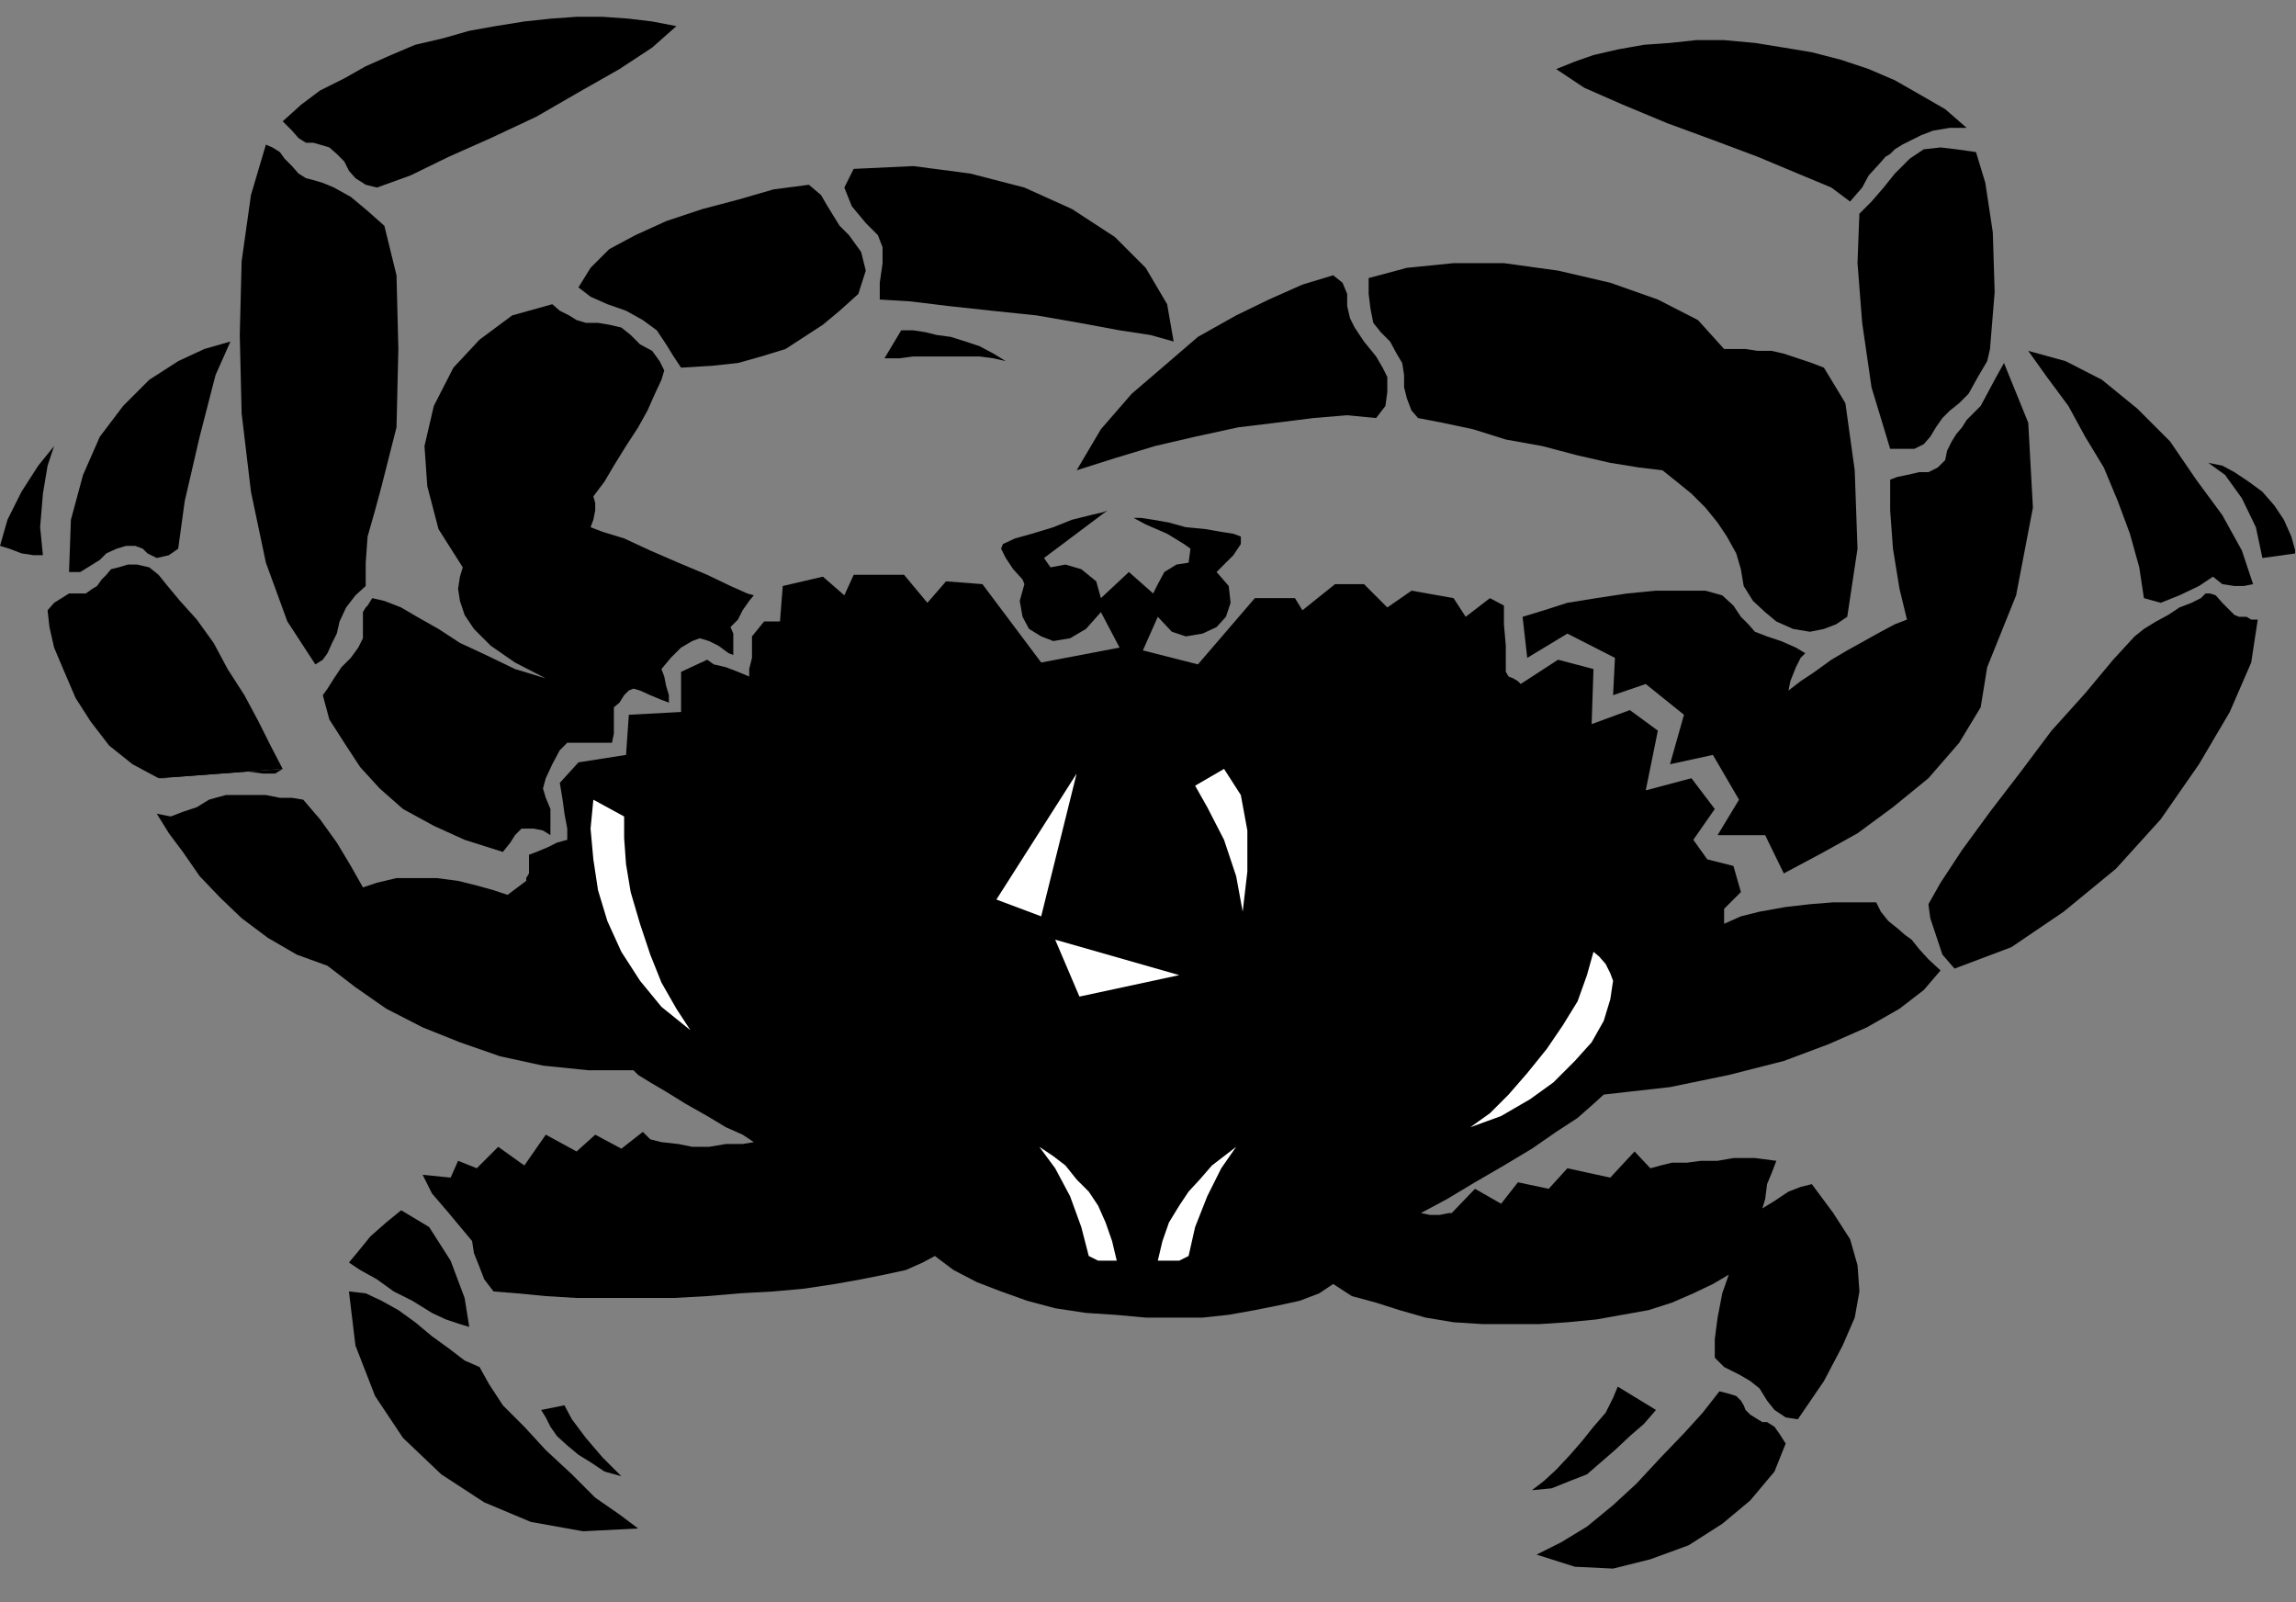 <?xml version="1.0" encoding="UTF-8" standalone="no"?>
<svg
   xmlns:ooo="http://xml.openoffice.org/svg/export"
   xmlns:dc="http://purl.org/dc/elements/1.1/"
   xmlns:cc="http://creativecommons.org/ns#"
   xmlns:rdf="http://www.w3.org/1999/02/22-rdf-syntax-ns#"
   xmlns:svg="http://www.w3.org/2000/svg"
   xmlns="http://www.w3.org/2000/svg"
   xmlns:sodipodi="http://sodipodi.sourceforge.net/DTD/sodipodi-0.dtd"
   xmlns:inkscape="http://www.inkscape.org/namespaces/inkscape"
   version="1.2"
   width="24.61mm"
   height="17.17mm"
   viewBox="0 0 2461 1717"
   preserveAspectRatio="xMidYMid"
   xml:space="preserve"
   id="svg133"
   sodipodi:docname="crab2.svg"
   style="fill-rule:evenodd;stroke-width:28.222;stroke-linejoin:round"
   inkscape:version="0.92.5 (2060ec1f9f, 2020-04-08)"><rect x="0" y="0" width="2461" height="1717" fill="#808080" stroke="none"/><sodipodi:namedview
   pagecolor="#ffffff"
   bordercolor="#666666"
   borderopacity="1"
   objecttolerance="10"
   gridtolerance="10"
   guidetolerance="10"
   inkscape:pageopacity="0"
   inkscape:pageshadow="2"
   inkscape:window-width="664"
   inkscape:window-height="487"
   id="namedview135"
   showgrid="false"
   inkscape:zoom="0.2102413"
   inkscape:cx="46.525985"
   inkscape:cy="32.428345"
   inkscape:window-x="0"
   inkscape:window-y="0"
   inkscape:window-maximized="0"
   inkscape:current-layer="svg133" />
 <defs
   class="ClipPathGroup"
   id="defs8">
  <clipPath
   id="presentation_clip_path"
   clipPathUnits="userSpaceOnUse">
   <rect
   x="0"
   y="0"
   width="21000"
   height="29700"
   id="rect2" />
  </clipPath>
  <clipPath
   id="presentation_clip_path_shrink"
   clipPathUnits="userSpaceOnUse">
   <rect
   x="21"
   y="29"
   width="20958"
   height="29641"
   id="rect5" />
  </clipPath>
 </defs>
 <defs
   class="TextShapeIndex"
   id="defs12">
  <g
   ooo:slide="id1"
   ooo:id-list="id3"
   id="g10" />
 </defs>
 <defs
   class="EmbeddedBulletChars"
   id="defs44">
  <g
   id="bullet-char-template-57356"
   transform="matrix(4.8828125e-4,0,0,-4.8828125e-4,0,0)">
   <path
   d="M 580,1141 1163,571 580,0 -4,571 Z"
   id="path14"
   inkscape:connector-curvature="0" />
  </g>
  <g
   id="bullet-char-template-57354"
   transform="matrix(4.8828125e-4,0,0,-4.8828125e-4,0,0)">
   <path
   d="M 8,1128 H 1137 V 0 H 8 Z"
   id="path17"
   inkscape:connector-curvature="0" />
  </g>
  <g
   id="bullet-char-template-10146"
   transform="matrix(4.8828125e-4,0,0,-4.8828125e-4,0,0)">
   <path
   d="M 174,0 602,739 174,1481 1456,739 Z M 1358,739 309,1346 659,739 Z"
   id="path20"
   inkscape:connector-curvature="0" />
  </g>
  <g
   id="bullet-char-template-10132"
   transform="matrix(4.8828125e-4,0,0,-4.8828125e-4,0,0)">
   <path
   d="M 2015,739 1276,0 H 717 l 543,543 H 174 v 393 h 1086 l -543,545 h 557 z"
   id="path23"
   inkscape:connector-curvature="0" />
  </g>
  <g
   id="bullet-char-template-10007"
   transform="matrix(4.8828125e-4,0,0,-4.8828125e-4,0,0)">
   <path
   d="m 0,-2 c -7,16 -16,29 -25,39 l 381,530 c -94,256 -141,385 -141,387 0,25 13,38 40,38 9,0 21,-2 34,-5 21,4 42,12 65,25 l 27,-13 111,-251 280,301 64,-25 24,25 c 21,-10 41,-24 62,-43 C 886,937 835,863 770,784 769,783 710,716 594,584 L 774,223 c 0,-27 -21,-55 -63,-84 l 16,-20 C 717,90 699,76 672,76 641,76 570,178 457,381 L 164,-76 c -22,-34 -53,-51 -92,-51 -42,0 -63,17 -64,51 -7,9 -10,24 -10,44 0,9 1,19 2,30 z"
   id="path26"
   inkscape:connector-curvature="0" />
  </g>
  <g
   id="bullet-char-template-10004"
   transform="matrix(4.8828125e-4,0,0,-4.8828125e-4,0,0)">
   <path
   d="M 285,-33 C 182,-33 111,30 74,156 52,228 41,333 41,471 c 0,78 14,145 41,201 34,71 87,106 158,106 53,0 88,-31 106,-94 l 23,-176 c 8,-64 28,-97 59,-98 l 735,706 c 11,11 33,17 66,17 42,0 63,-15 63,-46 V 965 c 0,-36 -10,-64 -30,-84 L 442,47 C 390,-6 338,-33 285,-33 Z"
   id="path29"
   inkscape:connector-curvature="0" />
  </g>
  <g
   id="bullet-char-template-9679"
   transform="matrix(4.8828125e-4,0,0,-4.8828125e-4,0,0)">
   <path
   d="M 813,0 C 632,0 489,54 383,161 276,268 223,411 223,592 c 0,181 53,324 160,431 106,107 249,161 430,161 179,0 323,-54 432,-161 108,-107 162,-251 162,-431 0,-180 -54,-324 -162,-431 C 1136,54 992,0 813,0 Z"
   id="path32"
   inkscape:connector-curvature="0" />
  </g>
  <g
   id="bullet-char-template-8226"
   transform="matrix(4.8828125e-4,0,0,-4.8828125e-4,0,0)">
   <path
   d="m 346,457 c -73,0 -137,26 -191,78 -54,51 -81,114 -81,188 0,73 27,136 81,188 54,52 118,78 191,78 73,0 134,-26 185,-79 51,-51 77,-114 77,-187 0,-75 -25,-137 -76,-188 -50,-52 -112,-78 -186,-78 z"
   id="path35"
   inkscape:connector-curvature="0" />
  </g>
  <g
   id="bullet-char-template-8211"
   transform="matrix(4.8828125e-4,0,0,-4.8828125e-4,0,0)">
   <path
   d="M -4,459 H 1135 V 606 H -4 Z"
   id="path38"
   inkscape:connector-curvature="0" />
  </g>
  <g
   id="bullet-char-template-61548"
   transform="matrix(4.8828125e-4,0,0,-4.8828125e-4,0,0)">
   <path
   d="m 173,740 c 0,163 58,303 173,419 116,115 255,173 419,173 163,0 302,-58 418,-173 116,-116 174,-256 174,-419 0,-163 -58,-303 -174,-418 C 1067,206 928,148 765,148 601,148 462,206 346,322 231,437 173,577 173,740 Z"
   id="path41"
   inkscape:connector-curvature="0" />
  </g>
 </defs>
 <g
   id="g49"
   transform="translate(-9269,-13991)">
  <g
   id="id2"
   class="Master_Slide">
   <g
   id="bg-id2"
   class="Background" />
   <g
   id="bo-id2"
   class="BackgroundObjects" />
  </g>
 </g>
 <g
   class="SlideGroup"
   id="g131"
   transform="translate(-9269,-13991)">
  <g
   id="g129">
   <g
   id="container-id1">
    <g
   id="id1"
   class="Slide"
   clip-path="url(#presentation_clip_path)">
     <g
   class="Page"
   id="g125">
      <g
   class="Graphic"
   id="g123">
       <g
   id="id3">
        <rect
   class="BoundingBox"
   x="9269"
   y="13991"
   width="2461"
   height="1717"
   id="rect51"
   style="fill:none;stroke:none" />
        <defs
   id="defs56">
         <clipPath
   id="clip_path_1"
   clipPathUnits="userSpaceOnUse">
          <path
   d="m 9269,13991 h 2460 v 1716 H 9269 Z"
   id="path53"
   inkscape:connector-curvature="0" />
         </clipPath>
        </defs>
        <g
   clip-path="url(#clip_path_1)"
   id="g120">
         <path
   d="m 9849,15502 5,8 5,10 7,10 11,10 12,10 13,8 15,10 18,5 -20,-20 -18,-21 -15,-20 -8,-15 z"
   id="path58"
   inkscape:connector-curvature="0"
   style="fill:#000000;stroke:none" />
         <path
   d="m 10911,15588 13,-10 13,-12 15,-16 13,-15 12,-15 13,-15 8,-16 5,-12 41,25 -13,15 -15,13 -16,15 -15,13 -15,13 -18,7 -20,8 z"
   id="path60"
   inkscape:connector-curvature="0"
   style="fill:#000000;stroke:none" />
         <path
   d="m 11636,14487 15,3 13,7 15,10 15,11 13,15 10,15 8,18 5,18 -36,5 -7,-33 -15,-31 -18,-25 z"
   id="path62"
   inkscape:connector-curvature="0"
   style="fill:#000000;stroke:none" />
         <path
   d="m 10347,14378 -13,-8 -15,-8 -15,-5 -16,-5 -15,-2 -12,-3 -13,-2 h -13 l -18,30 h 16 l 15,-2 h 18 17 18 18 l 15,2 z"
   id="path64"
   inkscape:connector-curvature="0"
   style="fill:#000000;stroke:none" />
         <path
   d="m 9327,14469 -17,21 -18,28 -15,30 -8,28 10,3 13,5 13,2 h 10 l -3,-30 3,-36 5,-30 z"
   id="path66"
   inkscape:connector-curvature="0"
   style="fill:#000000;stroke:none" />
         <path
   d="m 9439,14825 h 8 l 10,-2 8,-3 7,-5 8,-2 h 13 12 l 16,2 15,3 15,2 h 13 l 8,-5 z"
   id="path68"
   inkscape:connector-curvature="0"
   style="fill:#000000;stroke:none" />
         <path
   d="m 9343,14604 h 12 l 13,-8 8,-5 7,-7 11,-5 10,-3 h 10 l 8,3 5,5 10,5 13,-3 10,-7 7,-51 16,-69 17,-66 16,-36 -28,8 -28,13 -31,20 -28,28 -25,33 -18,41 -13,48 z"
   id="path70"
   inkscape:connector-curvature="0"
   style="fill:#000000;stroke:none" />
         <path
   d="m 9439,14825 -28,-15 -25,-20 -20,-26 -16,-25 -12,-28 -11,-26 -5,-22 -2,-18 7,-8 8,-5 8,-5 h 10 8 l 7,-5 5,-3 5,-7 5,-5 5,-6 8,-2 10,-3 h 10 l 13,3 10,8 8,10 15,18 18,20 18,25 15,28 18,28 15,28 13,26 13,25 z"
   id="path72"
   inkscape:connector-curvature="0"
   style="fill:#000000;stroke:none" />
         <path
   d="m 9981,14388 -5,-10 -8,-11 -13,-7 -10,-10 -10,-8 -13,-3 -12,-2 h -13 l -10,-3 -8,-5 -10,-5 -8,-7 -43,12 -35,26 -28,30 -21,41 -10,43 3,43 12,46 26,41 -3,10 -2,13 2,13 5,15 10,15 18,18 26,18 33,17 -33,-10 -31,-15 -28,-13 -23,-15 -23,-13 -17,-10 -18,-7 -13,-3 -5,8 -2,2 -3,5 v 8 10 10 l -5,10 -8,11 -10,10 -8,12 -7,11 -5,7 7,26 16,25 17,26 21,23 25,22 33,18 33,15 41,13 8,-10 5,-8 5,-5 2,-2 h 3 10 l 10,2 8,5 v -12 -16 l -5,-12 -3,-10 3,-11 7,-15 8,-15 8,-8 h 12 13 13 10 l 2,-10 v -10 -10 -8 l 6,-5 5,-8 5,-5 5,-2 7,2 11,5 12,5 8,3 v -8 l -3,-10 -2,-10 -3,-8 10,-12 11,-11 12,-7 8,-3 10,3 10,5 11,8 5,2 v -8 -7 -8 l -3,-7 8,-8 5,-10 7,-10 5,-6 -7,-2 -18,-8 -25,-12 -31,-13 -30,-13 -28,-13 -23,-7 -13,-5 3,-8 2,-10 v -8 l -2,-7 12,-16 10,-17 13,-21 13,-20 10,-18 8,-18 7,-15 z"
   id="path74"
   inkscape:connector-curvature="0"
   style="fill:#000000;stroke:none" />
         <path
   d="m 10136,14189 13,11 7,12 8,13 5,8 10,10 13,18 5,20 -8,25 -20,18 -18,15 -20,13 -20,13 -26,8 -25,7 -28,3 -33,2 -8,-12 -8,-13 -10,-15 -15,-11 -18,-10 -20,-7 -18,-8 -13,-10 13,-21 20,-20 28,-15 33,-15 39,-13 38,-10 38,-11 z"
   id="path76"
   inkscape:connector-curvature="0"
   style="fill:#000000;stroke:none" />
         <path
   d="m 10184,14172 -10,20 8,20 15,18 13,13 5,13 v 17 l -3,21 v 18 l 33,2 41,5 46,5 48,5 46,8 43,8 33,5 25,7 -7,-40 -23,-39 -33,-33 -46,-30 -51,-23 -58,-15 -61,-8 z"
   id="path78"
   inkscape:connector-curvature="0"
   style="fill:#000000;stroke:none" />
         <path
   d="m 9673,14192 -12,-3 -11,-7 -7,-8 -5,-10 -8,-8 -8,-7 -10,-3 -7,-2 h -8 l -8,-5 -7,-8 -10,-10 20,-18 20,-15 26,-13 23,-13 27,-12 26,-11 30,-7 28,-8 28,-5 31,-5 28,-3 28,-2 h 28 l 28,2 25,3 26,5 -26,23 -35,23 -44,25 -45,26 -49,23 -45,20 -41,20 z"
   id="path80"
   inkscape:connector-curvature="0"
   style="fill:#000000;stroke:none" />
         <path
   d="m 9607,14703 -30,-46 -23,-63 -16,-76 -10,-84 -2,-84 2,-79 10,-71 16,-54 7,3 8,5 5,7 8,8 7,8 8,5 8,2 10,3 12,5 18,10 18,15 18,16 13,53 2,79 -2,84 -16,63 -7,26 -8,28 -2,28 v 25 l -11,10 -10,13 -7,15 -3,13 -5,10 -5,11 -5,7 z"
   id="path82"
   inkscape:connector-curvature="0"
   style="fill:#000000;stroke:none" />
         <path
   d="m 11262,14220 -2,53 5,64 10,69 20,66 h 13 13 l 10,-5 7,-8 6,-10 7,-10 8,-8 10,-8 10,-10 10,-18 10,-17 3,-13 5,-61 -2,-64 -8,-53 -10,-33 -21,-3 -17,-2 -18,2 -15,10 -16,16 -12,15 -13,15 z"
   id="path84"
   inkscape:connector-curvature="0"
   style="fill:#000000;stroke:none" />
         <path
   d="m 11252,14207 13,-15 7,-13 11,-12 7,-8 5,-3 5,-5 8,-5 10,-5 10,-5 13,-5 18,-3 h 18 l -23,-20 -26,-15 -28,-16 -28,-12 -30,-10 -31,-8 -30,-5 -31,-5 -33,-3 h -30 l -28,3 -28,2 -28,5 -26,6 -20,7 -20,8 30,20 41,18 48,20 49,18 48,18 43,18 36,15 z"
   id="path86"
   inkscape:connector-curvature="0"
   style="fill:#000000;stroke:none" />
         <path
   d="m 11249,14652 11,-73 -3,-84 -10,-72 -23,-38 -13,-5 -15,-5 -15,-5 -13,-3 h -15 l -13,-2 h -13 -10 l -28,-31 -43,-22 -51,-18 -56,-13 -58,-8 h -54 l -50,5 -41,11 v 17 l 2,16 3,15 8,10 10,10 7,13 6,10 2,13 v 13 l 3,12 5,13 7,8 26,5 33,7 35,11 39,7 38,10 35,8 31,5 25,3 15,12 16,13 15,15 13,16 10,15 10,18 5,17 3,18 10,16 13,12 12,10 18,8 18,3 15,-3 13,-5 z"
   id="path88"
   inkscape:connector-curvature="0"
   style="fill:#000000;stroke:none" />
         <path
   d="m 11684,14617 -12,-36 -21,-38 -28,-38 -28,-41 -35,-35 -38,-31 -39,-20 -40,-11 20,28 23,31 18,33 20,33 15,36 13,35 10,36 5,33 18,5 20,-8 21,-10 15,-10 10,8 13,2 h 10 z"
   id="path90"
   inkscape:connector-curvature="0"
   style="fill:#000000;stroke:none" />
         <path
   d="m 9783,15456 10,18 15,23 23,23 23,25 28,26 25,25 26,18 20,15 -59,3 -56,-10 -50,-21 -46,-30 -41,-39 -30,-45 -21,-54 -7,-58 18,2 17,8 18,10 18,13 18,15 18,13 17,13 z"
   id="path92"
   inkscape:connector-curvature="0"
   style="fill:#000000;stroke:none" />
         <path
   d="m 9643,15344 10,-12 13,-16 17,-15 16,-13 30,18 23,36 15,40 5,31 -10,-3 -15,-5 -15,-7 -21,-13 -20,-10 -18,-13 -18,-10 z"
   id="path94"
   inkscape:connector-curvature="0"
   style="fill:#000000;stroke:none" />
         <path
   d="m 11112,15482 -18,23 -20,22 -25,26 -26,28 -25,23 -28,23 -28,17 -26,13 41,13 41,2 40,-10 41,-15 36,-23 30,-25 26,-31 12,-30 -7,-11 -5,-7 -8,-5 h -5 l -5,-3 -8,-5 -5,-5 -2,-5 -3,-5 -5,-5 -10,-3 z"
   id="path96"
   inkscape:connector-curvature="0"
   style="fill:#000000;stroke:none" />
         <path
   d="m 11173,15235 -23,-3 h -23 l -17,3 h -18 l -15,2 h -16 l -12,3 -11,3 -17,-18 -26,28 -46,-10 -20,22 -33,-7 -18,23 -28,-16 -25,26 h -3 l -10,2 h -10 l -10,-2 28,-15 30,-18 31,-18 30,-18 26,-18 23,-15 17,-15 11,-10 71,-8 63,-13 59,-15 48,-18 41,-18 35,-20 26,-20 18,-21 -13,-12 -10,-11 -8,-10 -7,-5 -8,-7 -10,-8 -8,-10 -5,-10 h -8 -15 -23 l -25,2 -26,3 -28,5 -20,5 -18,8 v -16 l 18,-18 -8,-28 -28,-7 -15,-21 23,-33 -25,-33 -49,13 13,-64 -30,-22 -41,15 2,-59 -38,-10 -40,26 -3,-3 -5,-3 -5,-2 -3,-5 v -10 -18 l -2,-23 v -20 l -15,-8 -26,20 -13,-20 -45,-8 -26,18 -25,-25 h -31 l -35,28 -8,-13 h -43 l -61,71 -59,-15 16,-36 15,16 15,5 18,-3 15,-7 10,-11 5,-15 -2,-18 -13,-15 5,-5 13,-13 8,-12 v -8 l -8,-3 -13,-2 -17,-3 -21,-2 -18,-5 -17,-3 -13,-2 h -8 l 13,7 23,10 18,11 7,5 -2,15 -13,2 -13,8 -7,13 -5,10 -26,-23 -30,28 -5,-18 -16,-13 -17,-5 -16,3 -7,-10 68,-51 -5,2 -13,3 -20,5 -20,8 -23,7 -18,5 -13,6 -2,5 5,10 8,12 10,11 2,5 -5,18 3,17 7,13 13,8 13,5 18,-3 17,-10 16,-18 20,38 -84,16 -63,-84 -39,-3 -20,23 -25,-30 h -54 l -10,22 -23,-20 -43,10 -3,38 h -5 -7 -3 -2 l -13,16 v 10 13 l -3,12 v 8 l -12,-5 -13,-5 -13,-3 -7,-5 -28,13 v 43 l -56,3 -3,43 -51,8 -20,22 3,18 2,15 3,16 v 12 l -11,3 -10,5 -12,5 -8,3 v 12 8 l -3,5 v 3 l -20,15 -15,-5 -18,-5 -20,-5 -23,-3 h -23 -20 l -21,5 -15,5 -13,-23 -15,-25 -18,-25 -18,-21 -12,-2 h -13 l -15,-3 h -16 -15 -12 l -11,3 -7,2 -13,8 -15,5 -13,5 -15,-3 13,21 15,20 18,26 22,23 23,22 28,21 31,18 33,12 30,23 33,23 39,20 40,16 43,15 46,10 49,5 h 48 l 5,5 13,8 17,10 21,13 23,13 20,12 18,8 12,8 -12,2 h -18 l -18,3 h -18 l -15,-3 -18,-2 -12,-3 -8,-8 -23,18 -28,-15 -20,18 -33,-18 -23,33 -28,-20 -23,23 -20,-8 -8,18 -30,-3 10,20 18,21 15,18 10,12 2,13 6,15 5,13 10,13 25,2 31,3 33,2 h 33 35 36 l 36,-2 35,-3 36,-2 33,-3 33,-5 28,-5 25,-5 23,-5 18,-8 13,-7 20,15 25,13 26,10 28,10 30,8 33,5 31,2 33,3 h 30 31 l 28,-3 28,-5 25,-5 23,-5 21,-8 15,-10 20,13 26,7 25,8 28,8 30,5 31,2 h 30 31 l 30,-2 31,-3 28,-5 28,-5 25,-8 23,-10 21,-10 17,-10 -7,20 -5,26 -3,23 v 20 l 10,10 16,8 12,7 10,8 8,13 8,10 12,8 13,2 28,-41 20,-38 13,-30 5,-28 -2,-28 -8,-28 -18,-28 -23,-31 -12,3 -13,5 -15,10 -13,8 3,-10 2,-16 5,-12 z"
   id="path98"
   inkscape:connector-curvature="0"
   style="fill:#000000;stroke:none" />
         <path
   d="m 11364,15029 61,-23 56,-38 56,-46 48,-53 41,-59 33,-56 23,-53 7,-46 h -7 l -5,-3 h -8 l -5,-2 -5,-5 -8,-8 -7,-8 -6,-2 h -5 l -5,5 -10,5 -13,5 -12,8 -13,7 -13,8 -10,8 -23,25 -30,36 -36,40 -33,44 -33,43 -30,41 -23,35 -13,23 2,15 6,18 7,21 z"
   id="path100"
   inkscape:connector-curvature="0"
   style="fill:#000000;stroke:none" />
         <path
   d="m 10901,14652 23,-7 25,-8 31,-5 33,-5 31,-3 h 28 25 l 18,5 12,11 8,12 8,8 7,8 13,5 15,5 16,7 10,6 -5,5 -5,10 -6,15 -2,10 13,-10 15,-10 18,-13 17,-10 18,-10 18,-10 15,-8 13,-5 -8,-33 -7,-43 -3,-41 v -33 l 8,-3 10,-2 13,-3 h 10 l 10,-5 8,-8 2,-10 5,-10 5,-8 6,-7 5,-8 7,-7 8,-8 7,-13 8,-15 10,-18 26,64 5,91 -18,94 -31,77 -7,43 -23,38 -33,38 -38,31 -38,28 -36,20 -28,15 -15,8 -20,-41 h -51 l 23,-38 -28,-48 -46,10 15,-53 -41,-33 -35,12 2,-40 -51,-26 -43,26 z"
   id="path102"
   inkscape:connector-curvature="0"
   style="fill:#000000;stroke:none" />
         <path
   d="m 10744,14439 10,-13 2,-15 v -16 l -5,-10 -7,-12 -13,-16 -10,-15 -5,-10 -3,-13 v -13 l -5,-12 -10,-8 -33,10 -36,16 -35,17 -41,23 -36,31 -35,30 -33,38 -26,44 41,-13 43,-13 43,-10 46,-10 41,-5 40,-5 36,-3 z"
   id="path104"
   inkscape:connector-curvature="0"
   style="fill:#000000;stroke:none" />
         <path
   d="m 10423,14820 -86,135 48,18 z"
   id="path106"
   inkscape:connector-curvature="0"
   style="fill:#ffffff;stroke:none" />
         <path
   d="m 10400,14998 133,38 -107,23 z"
   id="path108"
   inkscape:connector-curvature="0"
   style="fill:#ffffff;stroke:none" />
         <path
   d="m 10550,14833 13,23 18,35 13,39 7,38 5,-43 v -44 l -7,-38 -18,-28 z"
   id="path110"
   inkscape:connector-curvature="0"
   style="fill:#ffffff;stroke:none" />
         <path
   d="m 10436,15337 -8,-31 -12,-33 -16,-30 -17,-23 15,10 13,10 12,15 13,13 10,15 8,18 7,20 5,21 h -2 -8 -10 z"
   id="path112"
   inkscape:connector-curvature="0"
   style="fill:#ffffff;stroke:none" />
         <path
   d="m 10543,15337 7,-31 13,-33 15,-30 16,-23 -13,10 -13,10 -13,15 -12,13 -10,15 -11,18 -7,20 -5,21 h 2 10 11 z"
   id="path114"
   inkscape:connector-curvature="0"
   style="fill:#ffffff;stroke:none" />
         <path
   d="m 10845,15199 21,-15 20,-20 20,-23 21,-26 17,-25 16,-26 10,-28 7,-25 6,5 7,8 5,10 3,8 -3,20 -7,23 -13,23 -18,20 -23,23 -25,18 -31,18 z"
   id="path116"
   inkscape:connector-curvature="0"
   style="fill:#ffffff;stroke:none" />
         <path
   d="m 9905,14848 -3,31 3,33 5,33 10,33 15,33 20,31 23,28 31,25 -15,-23 -16,-28 -12,-30 -11,-33 -10,-34 -5,-30 -2,-28 v -23 z"
   id="path118"
   inkscape:connector-curvature="0"
   style="fill:#ffffff;stroke:none" />
        </g>
       </g>
      </g>
     </g>
    </g>
   </g>
  </g>
 </g>
</svg>